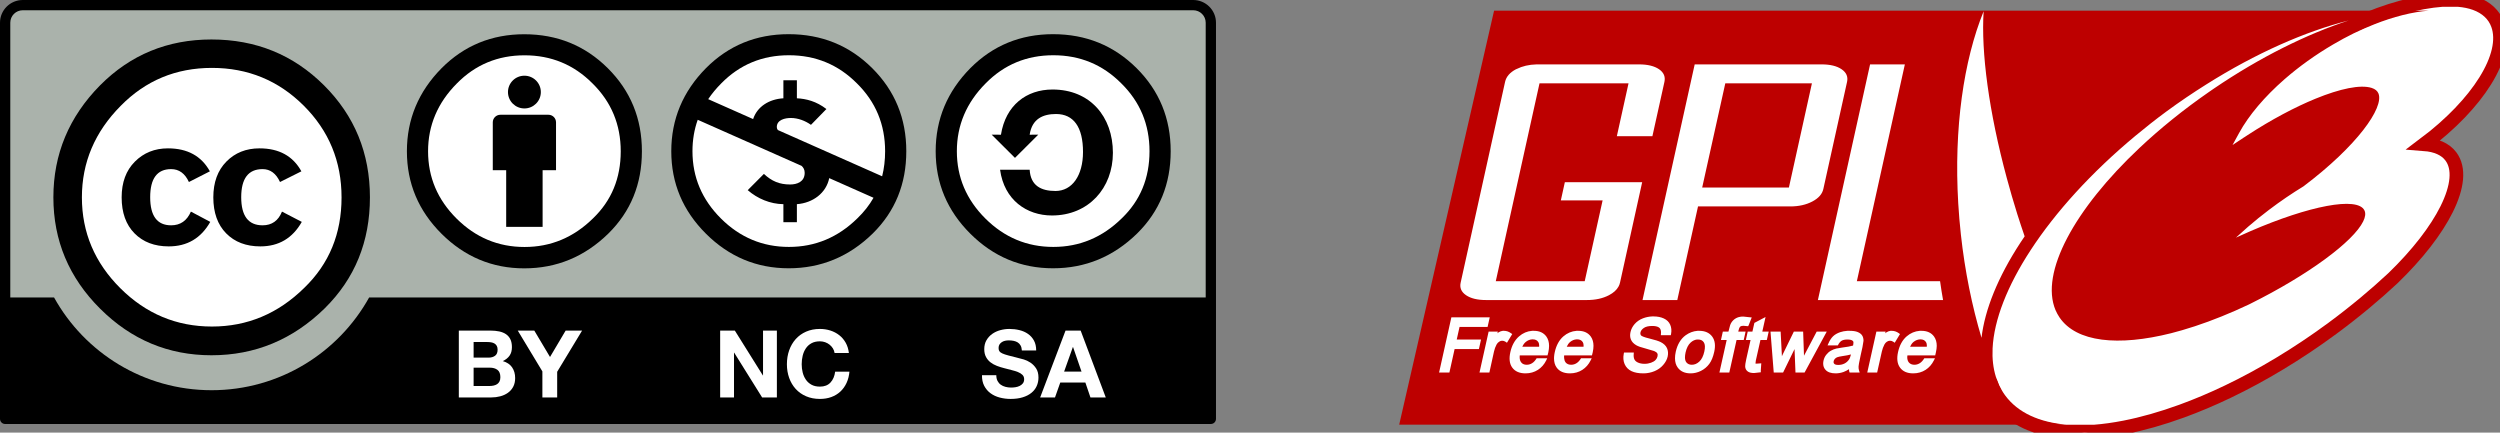 <svg width="1562.519" xmlns="http://www.w3.org/2000/svg" height="270.387" id="screenshot-ece37852-2307-8031-8006-3aa62f32da01" viewBox="-0 -0 1562.519 270.387" xmlns:xlink="http://www.w3.org/1999/xlink" fill="none" version="1.1"><rect x="-0" y="-0" width="1562.519" height="270.387" fill="#808080" stroke="none"/><g id="shape-ece37852-2307-8031-8006-3aa62f32da01" rx="0" ry="0"><g id="shape-ece37852-2307-8031-8006-3aa44bc966e5" rx="0" ry="0" style="fill: rgb(0, 0, 0);"><g id="shape-ece37852-2307-8031-8006-3aa4ead4029a"><g class="fills" id="fills-ece37852-2307-8031-8006-3aa4ead4029a"><path d="M1487.917,10.387L1531.917,2.387L1553.917,6.387L1561.917,23.387L1557.917,39.387L1545.917,59.387L1526.917,80.387L1512.917,90.387L1521.917,91.387L1528.917,96.387L1535.917,113.387L1532.917,127.387L1520.917,148.387L1495.917,176.387L1446.917,213.387L1362.917,259.387L1302.917,270.387L1254.917,260.387L884.917,259.387L939.917,16.387L1239.917,6.887L1487.917,10.387Z" style="fill: rgb(255, 255, 255); fill-opacity: 1;"/></g><g id="strokes-03657ae9-1e5c-80be-8006-3aa64a57c029-ece37852-2307-8031-8006-3aa4ead4029a" class="strokes"><g class="inner-stroke-shape"><defs><clipPath id="inner-stroke-render-3-ece37852-2307-8031-8006-3aa4ead4029a-0"><use href="#stroke-shape-render-3-ece37852-2307-8031-8006-3aa4ead4029a-0"/></clipPath><path d="M1487.917,10.387L1531.917,2.387L1553.917,6.387L1561.917,23.387L1557.917,39.387L1545.917,59.387L1526.917,80.387L1512.917,90.387L1521.917,91.387L1528.917,96.387L1535.917,113.387L1532.917,127.387L1520.917,148.387L1495.917,176.387L1446.917,213.387L1362.917,259.387L1302.917,270.387L1254.917,260.387L884.917,259.387L939.917,16.387L1239.917,6.887L1487.917,10.387Z" id="stroke-shape-render-3-ece37852-2307-8031-8006-3aa4ead4029a-0" style="fill: none; stroke-width: 4; stroke: rgb(255, 255, 255); stroke-opacity: 1;"/></defs><use href="#stroke-shape-render-3-ece37852-2307-8031-8006-3aa4ead4029a-0" clip-path="url('#inner-stroke-render-3-ece37852-2307-8031-8006-3aa4ead4029a-0')"/></g></g></g><g id="shape-ece37852-2307-8031-8006-3aa44bd3e833"><g class="fills" id="fills-ece37852-2307-8031-8006-3aa44bd3e833"><path d="M933.810,6.670C933.810,6.670,874.500,265.438,874.500,265.438C874.517,265.438,874.519,265.438,874.553,265.438C874.553,265.438,1148.934,265.438,1148.934,265.438C1148.934,265.438,1291.640,265.438,1291.640,265.438C1274.639,263.954,1261.217,257.986,1253.219,247.106C1251.736,245.094,1250.510,242.926,1249.436,240.659C1248.754,238.987,1248.112,237.301,1247.464,235.596C1245.759,230.174,1245.079,224.156,1245.386,217.745C1246.238,199.874,1254.624,178.617,1269.152,156.357C1284.584,132.700,1306.951,107.906,1334.643,84.897C1340.850,79.744,1347.268,74.655,1353.987,69.710C1362.291,63.600,1370.660,57.973,1379.032,52.711C1409.880,33.290,1440.651,19.701,1467.917,12.798C1441.861,21.299,1412.589,35.730,1383.669,55.376C1382.628,56.078,1381.601,56.798,1380.578,57.507C1364.532,68.625,1349.995,80.433,1337.308,92.358C1296.485,130.742,1274.907,170.516,1284.712,193.818C1285.412,195.421,1286.245,196.952,1287.217,198.401C1297.755,213.901,1323.873,216.581,1356.971,208.259C1359.222,207.697,1361.473,207.059,1363.792,206.394C1374.364,203.342,1385.589,199.219,1397.150,194.138C1399.930,192.910,1402.739,191.648,1405.570,190.301C1405.860,190.165,1406.133,190.028,1406.423,189.875C1442.914,171.743,1470.959,150.880,1477.029,138.345C1478.359,135.619,1478.679,133.294,1477.775,131.471C1473.444,122.689,1443.136,128.622,1406.423,144.527C1403.473,145.806,1400.488,147.122,1397.470,148.523C1399.926,146.243,1402.481,143.955,1405.090,141.702C1409.251,138.118,1413.559,134.613,1418.146,131.151C1425.325,125.715,1432.583,120.801,1439.728,116.444C1473.184,91.203,1490.098,67.327,1486.568,58.466C1485.903,56.797,1484.488,55.648,1482.305,54.949C1475.331,52.731,1462.601,55.379,1447.135,61.717C1434.380,66.948,1419.730,74.708,1404.877,84.364C1404.877,84.364,1402.852,85.697,1402.852,85.697C1402.852,85.697,1402.479,85.910,1402.479,85.910C1402.479,85.910,1395.339,90.652,1395.339,90.652C1395.339,90.652,1399.442,83.139,1399.442,83.139C1405.529,71.995,1415.445,60.368,1427.791,49.567C1436.846,41.670,1447.190,34.230,1458.325,27.719C1462.537,25.253,1466.743,22.963,1470.955,20.898C1475.269,18.790,1479.585,16.917,1483.797,15.249C1496.034,10.410,1507.715,7.470,1517.901,6.670C1516.974,6.670,1489.286,6.670,1489.286,6.670C1489.286,6.670,1392.834,6.670,1392.834,6.670C1392.834,6.670,967.541,6.670,967.541,6.670C967.541,6.670,933.810,6.670,933.810,6.670ZZM1239.790,7.043C1238.119,32.548,1243.064,69.905,1254.285,111.381C1256.280,118.762,1258.452,126.272,1260.839,133.869C1262.323,138.560,1263.853,143.178,1265.422,147.724C1264.501,149.078,1263.574,150.423,1262.704,151.774C1248.705,173.229,1240.522,193.505,1238.458,211.137C1232.541,191.322,1228.086,169.619,1225.563,146.605C1224.846,140.011,1224.286,133.490,1223.911,127.048C1221.148,80.252,1227.257,37.831,1239.790,7.043ZZM960.401,40.242C960.720,40.234,961.035,40.242,961.360,40.242C961.360,40.242,1024.400,40.242,1024.400,40.242C1029.788,40.242,1033.955,41.252,1036.922,43.279C1039.872,45.319,1040.979,47.957,1040.280,51.166C1040.280,51.166,1032.766,85.110,1032.766,85.110C1032.766,85.110,1010.545,85.110,1010.545,85.110C1010.545,85.110,1017.845,52.072,1017.845,52.072C1017.845,52.072,962.212,52.072,962.212,52.072C962.212,52.072,942.123,142.875,942.123,142.875C942.123,142.875,934.876,175.754,934.876,175.754C934.876,175.754,990.455,175.754,990.455,175.754C990.455,175.754,990.508,175.540,990.508,175.540C990.508,175.540,1001.646,125.236,1001.646,125.236C1001.646,125.236,975.534,125.236,975.534,125.236C975.534,125.236,978.039,113.886,978.039,113.886C978.039,113.886,1026.371,113.886,1026.371,113.886C1026.371,113.886,1012.516,176.659,1012.516,176.659C1012.329,177.553,1012.001,178.363,1011.557,179.164C1010.415,181.244,1008.422,183.026,1005.642,184.493C1001.788,186.522,997.176,187.530,991.787,187.530C991.787,187.530,928.801,187.530,928.801,187.530C923.412,187.530,919.245,186.522,916.278,184.493C913.328,182.464,912.205,179.872,912.921,176.659C912.921,176.659,940.684,51.166,940.684,51.166C941.400,47.957,943.634,45.319,947.505,43.279C947.641,43.206,947.795,43.189,947.931,43.119C951.464,41.350,955.610,40.355,960.401,40.242ZZM1059.197,40.242C1059.197,40.242,1138.543,40.242,1138.543,40.242C1143.863,40.242,1148.045,41.252,1151.012,43.279C1153.997,45.319,1155.139,47.957,1154.423,51.166C1154.423,51.166,1139.609,118.096,1139.609,118.096C1138.910,121.284,1136.622,123.886,1132.735,125.929C1128.847,127.979,1124.270,129.020,1118.933,129.020C1118.933,129.020,1061.275,129.020,1061.275,129.020C1061.275,129.020,1050.138,179.271,1050.138,179.271C1050.138,179.271,1048.326,187.530,1048.326,187.530C1048.326,187.530,1026.584,187.530,1026.584,187.530C1026.584,187.530,1028.236,180.070,1028.236,180.070C1028.236,180.070,1059.197,40.242,1059.197,40.242ZZM1168.811,40.242C1168.811,40.242,1190.552,40.242,1190.552,40.242C1190.552,40.242,1165.933,151.454,1165.933,151.454C1165.933,151.454,1160.551,175.754,1160.551,175.754C1160.551,175.754,1212.560,175.754,1212.560,175.754C1213.106,179.742,1213.743,183.659,1214.425,187.530C1214.425,187.530,1136.198,187.530,1136.198,187.530C1136.198,187.530,1142.380,159.607,1142.380,159.607C1142.380,159.607,1168.811,40.242,1168.811,40.242ZZM1078.327,52.072C1078.327,52.072,1063.886,117.190,1063.886,117.190C1063.886,117.190,1118.080,117.190,1118.080,117.190C1118.080,117.190,1132.468,52.072,1132.468,52.072C1132.468,52.072,1078.327,52.072,1078.327,52.072ZZM1032.766,197.762C1032.979,197.755,1033.191,197.762,1033.405,197.762C1035.929,197.762,1038.133,198.205,1039.906,199.040C1041.799,199.927,1043.153,201.244,1043.903,202.984C1044.636,204.672,1044.828,206.588,1044.436,208.686C1044.436,208.686,1044.276,209.485,1044.276,209.485C1044.276,209.485,1038.041,209.485,1038.041,209.485C1038.041,209.485,1038.095,208.739,1038.095,208.739C1038.256,207.273,1038.074,206.121,1037.509,205.328C1037.435,205.229,1037.328,205.098,1037.242,205.009C1037.101,204.865,1036.890,204.701,1036.709,204.582C1035.837,204.033,1034.472,203.730,1032.713,203.730C1030.376,203.730,1028.631,204.137,1027.437,204.955C1026.278,205.757,1025.544,206.652,1025.306,207.726C1025.067,208.818,1025.459,209.391,1025.732,209.698C1025.740,209.706,1025.775,209.742,1025.785,209.751C1026.131,210.046,1027.331,210.736,1031.061,211.616C1034.437,212.435,1036.673,213.170,1037.935,213.801C1039.845,214.773,1041.179,216.033,1041.878,217.585C1042.577,219.119,1042.731,220.916,1042.305,222.860C1041.878,224.753,1040.913,226.499,1039.480,228.136C1038.065,229.773,1036.264,231.069,1034.098,231.973C1031.950,232.859,1029.592,233.358,1027.171,233.358C1024.101,233.358,1021.637,232.893,1019.710,231.973C1017.698,231.018,1016.247,229.511,1015.394,227.550C1014.575,225.640,1014.401,223.472,1014.861,221.102C1014.861,221.102,1015.021,220.356,1015.021,220.356C1015.021,220.356,1021.149,220.356,1021.149,220.356C1021.149,220.356,1021.096,221.102,1021.096,221.102C1020.942,222.517,1021.094,223.660,1021.469,224.512C1021.827,225.331,1022.509,226.009,1023.600,226.537C1024.760,227.100,1026.209,227.390,1027.863,227.390C1029.347,227.390,1030.703,227.140,1031.913,226.697C1033.107,226.271,1034.055,225.708,1034.738,224.992C1035.403,224.276,1035.793,223.519,1035.963,222.700C1036.134,221.967,1036.093,221.347,1035.803,220.835C1035.479,220.290,1034.838,219.806,1033.832,219.397C1033.832,219.397,1028.609,217.851,1028.609,217.851C1025.694,217.118,1023.730,216.419,1022.588,215.720C1021.036,214.799,1019.917,213.618,1019.337,212.203C1018.758,210.804,1018.696,209.255,1019.071,207.567C1019.463,205.759,1020.335,204.039,1021.682,202.504C1023.046,200.952,1024.807,199.735,1026.904,198.934C1028.759,198.238,1030.710,197.831,1032.766,197.762ZZM1088.718,197.868C1089.056,197.842,1089.373,197.868,1089.731,197.868C1089.731,197.868,1093.568,198.294,1093.568,198.294C1093.568,198.294,1094.847,198.401,1094.847,198.401C1094.847,198.401,1092.982,203.144,1092.982,203.144C1092.982,203.144,1092.609,203.890,1092.609,203.890C1092.609,203.890,1089.678,203.623,1089.678,203.623C1088.812,203.623,1088.177,203.757,1087.759,204.050C1087.732,204.070,1087.678,204.134,1087.653,204.156C1087.597,204.205,1087.503,204.291,1087.440,204.369C1087.183,204.706,1086.870,205.307,1086.640,206.394C1086.640,206.394,1086.529,206.855,1086.427,207.247C1087.774,207.247,1091.010,207.247,1091.010,207.247C1091.010,207.247,1089.838,212.522,1089.838,212.522C1089.838,212.522,1086.487,212.522,1085.361,212.522C1085.020,214.057,1080.832,232.825,1080.832,232.825C1080.832,232.825,1074.650,232.825,1074.650,232.825C1074.650,232.825,1078.668,214.790,1079.180,212.522C1078.140,212.522,1075.610,212.522,1075.610,212.522C1075.610,212.522,1076.782,207.247,1076.782,207.247C1076.782,207.247,1079.327,207.247,1080.299,207.247C1080.469,206.514,1080.725,205.595,1080.725,205.595C1081.100,203.890,1081.493,202.664,1082.004,201.811C1082.703,200.635,1083.690,199.650,1084.935,198.934C1085.960,198.338,1087.257,197.982,1088.718,197.868ZZM1103.479,198.135C1103.479,198.135,1101.864,205.405,1101.454,207.247C1102.648,207.247,1105.451,207.247,1105.451,207.247C1105.451,207.247,1104.279,212.522,1104.279,212.522C1104.279,212.522,1101.339,212.522,1100.282,212.522C1099.958,213.989,1097.404,225.365,1097.404,225.365C1097.404,225.365,1097.191,226.731,1097.191,227.123C1097.192,227.136,1097.190,227.167,1097.191,227.177C1097.192,227.181,1097.190,227.227,1097.191,227.230C1097.193,227.233,1097.242,227.228,1097.245,227.230C1097.245,227.230,1097.884,227.283,1097.884,227.283C1097.884,227.283,1100.815,227.070,1100.815,227.070C1100.815,227.070,1100.495,231.813,1100.495,231.813C1100.495,231.813,1100.548,232.665,1100.548,232.665C1100.548,232.665,1096.339,233.145,1096.339,233.145C1094.668,233.145,1093.442,232.872,1092.555,232.292C1091.617,231.678,1091.072,230.864,1090.850,229.841C1090.816,229.653,1090.743,229.381,1090.743,228.988C1090.743,228.221,1090.888,226.923,1091.383,224.672C1091.383,224.672,1093.623,214.637,1094.101,212.522C1093.299,212.522,1091.170,212.522,1091.170,212.522C1091.170,212.522,1092.342,207.247,1092.342,207.247C1092.342,207.247,1094.420,207.247,1095.273,207.247C1095.546,206.019,1096.499,201.811,1096.499,201.811C1096.499,201.811,1101.454,199.200,1101.454,199.200C1101.454,199.200,1103.479,198.135,1103.479,198.135ZZM907.112,198.348C907.112,198.348,931.092,198.348,931.092,198.348C931.092,198.348,929.760,204.316,929.760,204.316C929.760,204.316,913.763,204.316,912.228,204.316C911.955,205.527,910.862,210.429,910.470,212.203C912.686,212.203,925.657,212.203,925.657,212.203C925.657,212.203,924.324,218.171,924.324,218.171C924.324,218.171,910.672,218.171,909.137,218.171C908.813,219.654,905.887,232.825,905.887,232.825C905.887,232.825,899.439,232.825,899.439,232.825C899.439,232.825,907.112,198.348,907.112,198.348ZZM939.245,206.767C939.486,206.738,939.749,206.767,939.991,206.767C941.526,206.767,942.943,207.234,944.308,208.206C944.308,208.206,945.160,208.792,945.160,208.792C945.160,208.792,941.856,214.228,941.856,214.228C941.856,214.228,940.950,213.588,940.950,213.588C940.285,213.162,939.569,212.949,938.819,212.949C938.171,212.949,937.568,213.179,936.954,213.588C936.306,214.014,935.764,214.579,935.355,215.347C934.639,216.660,934.115,218.130,933.756,219.716C933.756,219.716,930.879,232.825,930.879,232.825C930.879,232.825,924.697,232.825,924.697,232.825C924.697,232.825,930.399,207.247,930.399,207.247C930.399,207.247,936.154,207.247,936.154,207.247C936.154,207.247,935.956,208.023,935.888,208.313C936.161,208.108,936.449,207.827,936.687,207.673C937.513,207.180,938.386,206.873,939.245,206.767ZZM957.576,206.767C957.948,206.739,958.315,206.767,958.695,206.767C962.174,206.767,964.806,207.986,966.529,210.391C967.603,211.943,968.181,213.861,968.181,216.146C968.181,217.408,968.025,218.766,967.701,220.249C967.701,220.249,967.221,222.114,967.221,222.114C967.221,222.114,951.589,222.114,949.849,222.114C949.815,222.472,949.796,222.856,949.796,223.180C949.796,224.510,950.069,225.557,950.649,226.324C950.924,226.699,951.244,227.037,951.608,227.283C952.295,227.731,953.181,227.976,954.219,227.976C955.481,227.976,956.589,227.628,957.630,226.963C958.619,226.333,959.565,225.324,960.401,223.926C960.401,223.926,967.008,223.926,967.008,223.926C967.008,223.926,966.422,225.205,966.422,225.205C965.160,227.763,963.400,229.758,961.200,231.173C959.000,232.589,956.372,233.358,953.473,233.358C949.705,233.358,946.899,232.139,945.160,229.734C943.438,227.381,943.067,224.129,943.988,220.036C944.909,215.875,946.746,212.550,949.423,210.231C951.823,208.150,954.546,206.996,957.576,206.767ZZM985.339,206.767C985.712,206.739,986.078,206.767,986.458,206.767C989.937,206.767,992.570,207.986,994.292,210.391C995.366,211.943,995.944,213.861,995.944,216.146C995.944,217.391,995.788,218.729,995.464,220.196C995.464,220.196,994.985,222.114,994.985,222.114C994.985,222.114,979.352,222.114,977.613,222.114C977.596,222.353,977.576,222.568,977.559,222.807C977.547,222.896,977.565,223.032,977.559,223.127C977.559,223.142,977.559,223.165,977.559,223.180C977.559,223.436,977.596,223.687,977.613,223.926C977.698,224.898,977.952,225.710,978.412,226.324C978.500,226.443,978.582,226.591,978.678,226.697C979.459,227.533,980.565,227.976,981.982,227.976C983.244,227.976,984.370,227.628,985.393,226.963C986.382,226.333,987.328,225.324,988.164,223.926C988.164,223.926,994.825,223.926,994.825,223.926C994.825,223.926,994.185,225.205,994.185,225.205C992.923,227.763,991.163,229.758,988.963,231.173C986.763,232.589,984.135,233.358,981.236,233.358C977.468,233.358,974.663,232.139,972.923,229.734C971.798,228.200,971.271,226.245,971.271,223.926C971.271,223.568,971.291,223.182,971.325,222.807C971.393,221.920,971.529,221.025,971.751,220.036C972.672,215.892,974.456,212.550,977.133,210.231C979.533,208.150,982.309,206.996,985.339,206.767ZZM1060.955,206.767C1061.336,206.738,1061.686,206.767,1062.074,206.767C1065.621,206.767,1068.347,207.967,1070.121,210.338C1071.877,212.708,1072.304,215.905,1071.400,219.929C1070.701,223.067,1069.690,225.601,1068.309,227.443C1066.928,229.285,1065.167,230.790,1063.087,231.813C1061.024,232.836,1058.839,233.358,1056.639,233.358C1053.024,233.358,1050.332,232.122,1048.592,229.734C1047.467,228.217,1046.887,226.262,1046.887,223.926C1046.887,222.664,1047.026,221.323,1047.367,219.823C1048.390,215.253,1050.479,211.772,1053.548,209.538C1055.801,207.912,1058.289,206.972,1060.955,206.767ZZM1154.583,206.767C1155.032,206.740,1155.449,206.767,1155.915,206.767C1158.063,206.767,1159.752,206.985,1161.031,207.513C1162.395,208.059,1163.362,208.831,1163.908,209.751C1164.437,210.621,1164.707,211.689,1164.707,213.002C1164.707,213.002,1164.068,216.892,1164.068,216.892C1164.068,216.892,1162.896,222.168,1162.896,222.168C1161.890,226.669,1161.668,228.357,1161.617,228.988C1161.565,229.841,1161.644,230.672,1161.883,231.440C1161.883,231.440,1162.309,232.825,1162.309,232.825C1162.309,232.825,1156.021,232.825,1156.021,232.825C1156.021,232.825,1155.755,232.026,1155.755,232.026C1155.653,231.651,1155.682,231.173,1155.648,230.747C1154.455,231.480,1153.259,232.130,1152.185,232.505C1150.599,233.051,1148.953,233.358,1147.282,233.358C1144.383,233.358,1142.237,232.603,1140.941,231.120C1139.952,230.029,1139.502,228.694,1139.502,227.177C1139.502,226.597,1139.579,225.996,1139.715,225.365C1140.005,224.069,1140.532,222.869,1141.367,221.794C1142.186,220.737,1143.153,219.868,1144.245,219.237C1145.302,218.606,1146.481,218.158,1147.708,217.851C1147.708,217.851,1151.492,217.212,1151.492,217.212C1154.408,216.871,1156.584,216.447,1158.153,215.986C1158.187,215.816,1158.260,215.613,1158.260,215.613C1158.507,214.516,1158.476,213.691,1158.206,213.268C1158.186,213.241,1158.122,213.185,1158.100,213.162C1158.042,213.100,1157.954,213.004,1157.887,212.949C1157.245,212.441,1156.151,212.203,1154.689,212.203C1153.035,212.203,1151.812,212.473,1150.959,213.002C1150.123,213.531,1149.350,214.498,1148.668,215.880C1148.668,215.879,1142.220,215.880,1142.220,215.880C1142.220,215.879,1142.806,214.601,1142.806,214.601C1143.573,212.827,1144.488,211.356,1145.630,210.231C1146.773,209.105,1148.316,208.234,1150.106,207.620C1151.479,207.167,1152.977,206.866,1154.583,206.767ZZM1181.600,206.767C1181.840,206.738,1182.103,206.767,1182.346,206.767C1183.898,206.767,1185.351,207.234,1186.715,208.206C1186.715,208.206,1187.515,208.792,1187.515,208.792C1187.515,208.792,1184.211,214.228,1184.211,214.228C1184.211,214.228,1183.305,213.588,1183.305,213.588C1182.640,213.162,1181.960,212.949,1181.227,212.949C1180.579,212.949,1179.939,213.179,1179.308,213.588C1178.660,214.014,1178.189,214.579,1177.763,215.347C1177.064,216.660,1176.522,218.130,1176.164,219.716C1176.164,219.716,1173.234,232.825,1173.234,232.825C1173.234,232.825,1167.052,232.825,1167.052,232.825C1167.052,232.825,1172.754,207.247,1172.754,207.247C1172.754,207.247,1178.509,207.247,1178.509,207.247C1178.509,207.247,1178.364,208.023,1178.296,208.313C1178.569,208.108,1178.839,207.827,1179.095,207.673C1179.908,207.180,1180.741,206.873,1181.600,206.767ZZM1199.878,206.767C1200.249,206.739,1200.616,206.767,1200.997,206.767C1204.475,206.767,1207.125,207.986,1208.830,210.391C1209.921,211.943,1210.482,213.861,1210.482,216.146C1210.482,217.408,1210.273,218.766,1209.949,220.249C1209.949,220.249,1209.523,222.114,1209.523,222.114C1209.523,222.114,1193.873,222.114,1192.151,222.114C1192.117,222.472,1192.044,222.856,1192.044,223.180C1192.044,224.510,1192.334,225.557,1192.897,226.324C1192.985,226.443,1193.120,226.591,1193.217,226.697C1193.273,226.757,1193.371,226.855,1193.430,226.910C1194.192,227.603,1195.230,227.976,1196.520,227.976C1197.782,227.976,1198.891,227.628,1199.931,226.963C1200.920,226.333,1201.849,225.324,1202.702,223.926C1202.702,223.926,1209.363,223.926,1209.363,223.926C1209.363,223.926,1208.723,225.205,1208.723,225.205C1207.462,227.763,1205.684,229.758,1203.501,231.173C1201.284,232.589,1198.690,233.358,1195.774,233.358C1192.006,233.358,1189.254,232.139,1187.515,229.734C1185.792,227.381,1185.385,224.129,1186.289,220.036C1187.210,215.875,1188.994,212.550,1191.671,210.231C1194.086,208.150,1196.850,206.996,1199.878,206.767ZZM1106.570,207.247C1106.570,207.247,1112.911,207.247,1112.911,207.247C1112.911,207.247,1113.694,222.425,1113.711,222.647C1113.966,222.104,1114.165,221.646,1114.190,221.581C1114.190,221.581,1121.171,207.247,1121.171,207.247C1121.171,207.247,1126.979,207.247,1126.979,207.247C1126.979,207.247,1127.512,222.242,1127.512,222.327C1127.683,222.020,1135.452,207.247,1135.452,207.247C1135.452,207.247,1141.740,207.247,1141.740,207.247C1141.740,207.247,1127.885,232.825,1127.885,232.825C1127.885,232.825,1122.183,232.825,1122.183,232.825C1122.183,232.825,1121.631,218.955,1121.597,218.171C1119.244,222.997,1114.457,232.825,1114.457,232.825C1114.457,232.825,1108.595,232.825,1108.595,232.825C1108.595,232.825,1106.570,207.247,1106.570,207.247ZZM957.683,212.096C956.214,212.158,954.880,212.688,953.633,213.695C952.644,214.479,951.977,215.556,951.448,216.732C951.448,216.732,961.946,216.732,961.946,216.732C961.963,216.545,961.999,216.316,961.999,216.146C961.999,215.174,961.827,214.419,961.520,213.908C960.769,212.680,959.657,212.096,958.003,212.096C957.903,212.096,957.781,212.092,957.683,212.096ZZM985.446,212.096C983.977,212.158,982.643,212.688,981.396,213.695C980.407,214.479,979.757,215.556,979.211,216.732C979.211,216.732,989.709,216.732,989.709,216.732C989.726,216.545,989.762,216.316,989.762,216.146C989.762,215.174,989.607,214.419,989.283,213.908C989.134,213.658,988.932,213.410,988.750,213.215C988.038,212.479,987.058,212.096,985.766,212.096C985.667,212.096,985.544,212.092,985.446,212.096ZZM1200.197,212.096C1198.687,212.143,1197.276,212.654,1195.988,213.695C1195.016,214.479,1194.348,215.556,1193.803,216.732C1193.803,216.732,1204.247,216.732,1204.247,216.732C1204.264,216.545,1204.301,216.316,1204.301,216.146C1204.301,215.174,1204.145,214.419,1203.821,213.908C1203.088,212.697,1201.958,212.113,1200.304,212.096C1200.255,212.097,1200.246,212.095,1200.197,212.096ZZM1060.582,212.203C1059.173,212.370,1057.862,213.013,1056.639,214.121C1055.173,215.451,1054.109,217.540,1053.495,220.302C1053.239,221.462,1053.122,222.453,1053.122,223.340C1053.122,224.551,1053.354,225.501,1053.815,226.217C1053.937,226.401,1054.100,226.596,1054.241,226.750C1054.999,227.555,1056.058,227.976,1057.385,227.976C1059.107,227.976,1060.625,227.334,1062.074,226.004C1063.541,224.657,1064.587,222.547,1065.218,219.716C1065.798,217.124,1065.717,215.189,1064.899,213.961C1064.114,212.767,1062.967,212.203,1061.382,212.203C1061.113,212.203,1060.843,212.172,1060.582,212.203ZZM1156.874,221.528C1155.425,221.920,1153.800,222.251,1151.652,222.541C1150.049,222.779,1148.906,223.031,1148.241,223.287C1147.662,223.525,1147.195,223.856,1146.803,224.299C1146.427,224.725,1146.176,225.173,1146.057,225.685C1146.022,225.889,1146.003,226.100,1146.003,226.271C1146.003,226.285,1146.003,226.310,1146.003,226.324C1146.005,226.365,1145.999,226.445,1146.003,226.484C1146.014,226.561,1146.035,226.678,1146.057,226.750C1146.065,226.774,1146.101,226.834,1146.110,226.857C1146.129,226.903,1146.140,226.973,1146.163,227.017C1146.187,227.060,1146.241,227.135,1146.270,227.177C1146.314,227.238,1146.375,227.332,1146.430,227.390C1146.856,227.867,1147.706,228.083,1148.934,228.083C1150.281,228.083,1151.577,227.827,1152.771,227.230C1153.948,226.650,1154.896,225.785,1155.595,224.779C1156.107,224.062,1156.516,222.960,1156.874,221.528ZZ" style="fill: rgb(189, 0, 0);"/></g></g><g id="shape-ece37852-2307-8031-8006-3aa44bd5666e"><g class="fills" id="fills-ece37852-2307-8031-8006-3aa44bd5666e"><path d="M1243.848,238.623C1244.540,240.403,1245.232,242.179,1245.953,243.917C1247.064,246.278,1248.347,248.538,1249.890,250.648C1258.226,261.979,1272.186,268.183,1289.910,269.727C1289.910,269.727,1308.975,269.727,1308.975,269.727C1315.003,269.257,1321.319,268.380,1327.867,267.100C1339.159,264.892,1351.128,261.500,1363.559,256.967C1372.977,253.533,1382.653,249.471,1392.474,244.749C1413.861,234.497,1435.955,221.274,1457.630,205.317C1464.769,200.066,1471.619,194.678,1478.195,189.200C1484.223,184.184,1490.006,179.090,1495.529,173.940C1510.946,159.084,1522.584,143.994,1529.174,130.746C1536.039,116.949,1537.409,105.152,1531.785,97.721C1528.338,93.159,1522.569,90.715,1515.142,90.139C1548.600,65.035,1568.098,34.581,1561.103,15.380C1558.882,9.253,1553.994,4.681,1546.985,2.153C1543.870,1.033,1540.365,0.323,1536.544,0.000C1536.544,0.000,1526.247,0.000,1526.247,0.000C1511.869,1.037,1490.960,6.185,1473.222,14.879" style="fill: none; stroke-linecap: butt; stroke-linejoin: miter; stroke-miterlimit: 4;"/></g><g id="strokes-03657ae9-1e5c-80be-8006-3aa64a5bdbde-ece37852-2307-8031-8006-3aa44bd5666e" class="strokes" style="fill: none; stroke-linecap: butt; stroke-linejoin: miter; stroke-miterlimit: 4;"><g class="stroke-shape"><path d="M1243.848,238.623C1244.540,240.403,1245.232,242.179,1245.953,243.917C1247.064,246.278,1248.347,248.538,1249.890,250.648C1258.226,261.979,1272.186,268.183,1289.910,269.727C1289.910,269.727,1308.975,269.727,1308.975,269.727C1315.003,269.257,1321.319,268.380,1327.867,267.100C1339.159,264.892,1351.128,261.500,1363.559,256.967C1372.977,253.533,1382.653,249.471,1392.474,244.749C1413.861,234.497,1435.955,221.274,1457.630,205.317C1464.769,200.066,1471.619,194.678,1478.195,189.200C1484.223,184.184,1490.006,179.090,1495.529,173.940C1510.946,159.084,1522.584,143.994,1529.174,130.746C1536.039,116.949,1537.409,105.152,1531.785,97.721C1528.338,93.159,1522.569,90.715,1515.142,90.139C1548.600,65.035,1568.098,34.581,1561.103,15.380C1558.882,9.253,1553.994,4.681,1546.985,2.153C1543.870,1.033,1540.365,0.323,1536.544,0.000C1536.544,0.000,1526.247,0.000,1526.247,0.000C1511.869,1.037,1490.960,6.185,1473.222,14.879" style="fill: none; stroke-width: 8.526; stroke: rgb(189, 0, 0); stroke-opacity: 1;"/></g></g></g></g><g id="shape-ece37852-2307-8031-8006-3aa44c149610" width="120" height="42" version="1.0" rx="0" ry="0" style="fill: rgb(0, 0, 0);"><g id="shape-ece37852-2307-8031-8006-3aa44c150023" style="display: none;"><g class="fills" id="fills-ece37852-2307-8031-8006-3aa44c150023"><rect width="760" height="265" x="0" transform="matrix(1, 0, 0, 1, 0, 0)" style="fill: none;" ry="0" fill="none" rx="0" y="0"/></g></g><g id="shape-ece37852-2307-8031-8006-3aa44c155b87" rx="0" ry="0" style="fill: rgb(0, 0, 0);"><g id="shape-ece37852-2307-8031-8006-3aa44c167d5d"><g class="fills" id="fills-ece37852-2307-8031-8006-3aa44c167d5d"><path d="M21.586,2.856L739.495,4.127C749.526,4.127,758.488,2.645,758.488,24.068L757.609,259.597L3.466,259.597L3.466,23.193C3.466,12.628,4.493,2.856,21.586,2.856ZZ" style="fill: rgb(170, 178, 171);"/></g></g><g id="shape-ece37852-2307-8031-8006-3aa44c16cd43"><g class="fills" id="fills-ece37852-2307-8031-8006-3aa44c16cd43"><path d="M745.771,-0.000L14.235,-0.000C6.386,-0.000,-0.000,6.361,-0.000,14.177L-0.000,261.801C-0.000,263.567,1.438,265.000,3.214,265.000L756.785,265.000C758.562,265.000,760.000,263.567,760.000,261.801L760.000,14.177C760.000,6.361,753.614,-0.000,745.771,-0.000ZZM14.235,6.404L745.771,6.404C750.073,6.404,753.571,9.891,753.571,14.177C753.571,14.177,753.571,113.844,753.571,185.926L230.712,185.926C211.548,220.446,174.620,243.883,132.247,243.883C89.861,243.883,52.945,220.467,33.793,185.926L6.429,185.926C6.429,113.844,6.429,14.177,6.429,14.177C6.429,9.891,9.932,6.404,14.235,6.404ZZ"/></g></g><g id="shape-ece37852-2307-8031-8006-3aa44c16cd44" rx="0" ry="0" style="fill: rgb(0, 0, 0);"><g id="shape-ece37852-2307-8031-8006-3aa44c1708ef"><g class="fills" id="fills-ece37852-2307-8031-8006-3aa44c1708ef"><path d="M218.641,123.359C218.671,170.868,180.029,209.400,132.338,209.431C84.648,209.462,45.963,170.969,45.932,123.463C45.932,123.426,45.932,123.396,45.932,123.359C45.901,75.850,84.544,37.318,132.234,37.287C179.930,37.260,218.616,75.749,218.641,123.255C218.641,123.289,218.641,123.325,218.641,123.359ZZ" style="fill: rgb(255, 255, 255);"/></g></g><g id="shape-ece37852-2307-8031-8006-3aa44c183724"><g class="fills" id="fills-ece37852-2307-8031-8006-3aa44c183724"><path d="M202.488,53.295C221.634,72.370,231.210,95.728,231.210,123.359C231.210,150.994,221.800,174.103,202.979,192.689C183.003,212.260,159.401,222.044,132.160,222.044C105.251,222.044,82.054,212.342,62.583,192.931C43.099,173.528,33.362,150.338,33.362,123.359C33.362,96.386,43.099,73.031,62.583,53.295C81.563,34.213,104.759,24.674,132.160,24.674C159.899,24.674,183.335,34.213,202.488,53.295ZZM75.472,66.128C59.282,82.417,51.187,101.498,51.187,123.383C51.187,145.269,59.202,164.188,75.220,180.144C91.249,196.105,110.322,204.086,132.455,204.086C154.588,204.086,173.827,196.025,190.182,179.902C205.708,164.925,213.471,146.092,213.471,123.383C213.471,100.849,205.579,81.719,189.801,66.005C174.030,50.295,154.914,42.436,132.455,42.436C109.996,42.436,90.991,50.334,75.472,66.128ZZM118.073,113.759C115.602,108.386,111.902,105.698,106.960,105.698C98.232,105.698,93.868,111.555,93.868,123.261C93.868,134.971,98.232,140.821,106.960,140.821C112.725,140.821,116.843,137.971,119.314,132.258L131.416,138.678C125.645,148.887,116.991,153.996,105.454,153.996C96.554,153.996,89.424,151.278,84.070,145.844C78.711,140.408,76.031,132.910,76.031,123.359C76.031,113.973,78.797,106.522,84.317,101.002C89.836,95.483,96.720,92.724,104.962,92.724C117.163,92.724,125.891,97.512,131.177,107.079L118.073,113.759ZZM175.013,113.759C172.536,108.386,168.903,105.698,164.121,105.698C155.216,105.698,150.759,111.555,150.759,123.261C150.759,134.971,155.216,140.821,164.121,140.821C169.899,140.821,173.943,137.971,176.248,132.258L188.621,138.678C182.862,148.887,174.220,153.996,162.702,153.996C153.814,153.996,146.703,151.278,141.349,145.844C136.008,140.408,133.328,132.910,133.328,123.359C133.328,113.973,136.045,106.522,141.478,101.002C146.905,95.483,153.814,92.724,162.210,92.724C174.386,92.724,183.108,97.512,188.369,107.079L175.013,113.759ZZ"/></g></g></g><g id="shape-ece37852-2307-8031-8006-3aa44c186ba1"><g class="fills" id="fills-ece37852-2307-8031-8006-3aa44c186ba1"><ellipse cx="327.833" cy="96.055" rx="68.012" ry="67.749" transform="matrix(1, 0, 0, 1, 0, 0)" style="fill: rgb(255, 255, 255);"/></g></g><g id="shape-ece37852-2307-8031-8006-3aa44c189648"><g class="fills" id="fills-ece37852-2307-8031-8006-3aa44c189648"><path d="M347.519,76.450C347.519,73.839,345.392,71.724,342.774,71.724L312.736,71.724C310.118,71.724,307.991,73.839,307.991,76.450L307.991,106.375L316.369,106.375L316.369,141.810L339.135,141.810L339.135,106.375L347.519,106.375L347.519,76.450ZL347.519,76.450ZZ"/></g></g><g id="shape-ece37852-2307-8031-8006-3aa44c18c4a5"><g class="fills" id="fills-ece37852-2307-8031-8006-3aa44c18c4a5"><ellipse cx="327.758" cy="57.548" rx="10.272" ry="10.232" transform="matrix(1, 0, 0, 1, 0, 0)"/></g></g><g id="shape-ece37852-2307-8031-8006-3aa44c191707"><g class="fills" id="fills-ece37852-2307-8031-8006-3aa44c191707"><path d="M327.660,21.405C307.321,21.405,290.099,28.476,276.005,42.620C261.543,57.250,254.315,74.568,254.315,94.561C254.315,114.555,261.543,131.750,276.005,146.141C290.468,160.523,307.690,167.721,327.660,167.721C347.882,167.721,365.411,160.468,380.243,145.955C394.214,132.179,401.196,115.047,401.196,94.561C401.196,74.075,394.091,56.763,379.874,42.620C365.657,28.476,348.257,21.405,327.660,21.405ZZM327.850,34.568C344.520,34.568,358.669,40.425,370.310,52.131C382.080,63.712,387.963,77.859,387.963,94.561C387.963,111.386,382.203,125.349,370.679,136.446C358.546,148.394,344.268,154.367,327.850,154.367C311.421,154.367,297.266,148.456,285.379,136.627C273.491,124.801,267.548,110.780,267.548,94.561C267.548,78.342,273.553,64.202,285.563,52.131C297.088,40.425,311.181,34.568,327.850,34.568ZZ" clip-rule="evenodd" style="fill-rule: evenodd;"/></g></g><g id="shape-ece37852-2307-8031-8006-3aa44c199081"><g class="fills" id="fills-ece37852-2307-8031-8006-3aa44c199081"><path d="M306.541,206.621C308.538,206.621,310.364,206.798,312.011,207.147C313.658,207.496,315.072,208.072,316.252,208.874C317.426,209.670,318.336,210.735,318.987,212.058C319.633,213.386,319.958,215.021,319.958,216.974C319.958,219.080,319.479,220.831,318.514,222.233C317.555,223.642,316.129,224.787,314.248,225.687C316.842,226.427,318.778,227.725,320.057,229.581C321.335,231.436,321.975,233.670,321.975,236.285C321.975,238.391,321.563,240.216,320.739,241.759C319.915,243.295,318.803,244.557,317.408,245.530C316.019,246.510,314.427,247.232,312.644,247.697C310.856,248.169,309.024,248.402,307.137,248.402L286.768,248.402L286.768,206.621L306.541,206.621ZL306.541,206.621ZZM305.361,223.519C307.008,223.519,308.360,223.127,309.417,222.350C310.481,221.572,311.009,220.311,311.009,218.560C311.009,217.586,310.831,216.784,310.481,216.166C310.124,215.541,309.657,215.058,309.067,214.703C308.477,214.354,307.801,214.109,307.039,213.974C306.270,213.839,305.477,213.772,304.654,213.772L296.012,213.772L296.012,223.519L305.361,223.519ZZM305.902,241.250C306.805,241.250,307.666,241.165,308.489,240.987C309.313,240.809,310.038,240.516,310.671,240.112C311.298,239.701,311.796,239.144,312.171,238.440C312.540,237.742,312.730,236.842,312.730,235.752C312.730,233.609,312.122,232.079,310.905,231.160C309.688,230.248,308.077,229.789,306.080,229.789L296.012,229.789L296.012,241.250L305.902,241.250ZZ" style="fill: rgb(255, 255, 255);"/></g></g><g id="shape-ece37852-2307-8031-8006-3aa44c19de17"><g class="fills" id="fills-ece37852-2307-8031-8006-3aa44c19de17"><path d="M323.603,206.621L333.942,206.621L343.764,223.121L353.530,206.621L363.813,206.621L348.238,232.366L348.238,248.402L338.994,248.402L338.994,232.134L323.603,206.621ZZ" style="fill: rgb(255, 255, 255);"/></g></g><g id="shape-ece37852-2307-8031-8006-3aa44c1a8d7b"><g class="fills" id="fills-ece37852-2307-8031-8006-3aa44c1a8d7b"><path d="M623.457,238.073C623.967,239.046,624.637,239.836,625.479,240.442C626.321,241.048,627.305,241.495,628.442,241.789C629.573,242.083,630.740,242.230,631.957,242.230C632.775,242.230,633.654,242.163,634.594,242.022C635.529,241.887,636.407,241.624,637.231,241.232C638.049,240.846,638.731,240.307,639.284,239.622C639.825,238.942,640.101,238.073,640.101,237.020C640.101,235.887,639.739,234.975,639.014,234.270C638.294,233.566,637.342,232.985,636.174,232.513C635.000,232.048,633.666,231.638,632.185,231.283C630.697,230.934,629.192,230.542,627.667,230.113C626.100,229.721,624.576,229.244,623.088,228.680C621.607,228.117,620.273,227.382,619.099,226.482C617.931,225.589,616.979,224.468,616.259,223.121C615.534,221.774,615.172,220.146,615.172,218.235C615.172,216.086,615.633,214.225,616.548,212.645C617.470,211.066,618.675,209.749,620.156,208.690C621.644,207.637,623.328,206.859,625.209,206.351C627.083,205.843,628.964,205.592,630.839,205.592C633.033,205.592,635.135,205.837,637.151,206.327C639.161,206.810,640.956,207.606,642.517,208.696C644.084,209.792,645.326,211.188,646.248,212.884C647.164,214.586,647.625,216.643,647.625,219.062L638.675,219.062C638.595,217.813,638.337,216.778,637.889,215.964C637.440,215.143,636.844,214.500,636.100,214.029C635.362,213.564,634.514,213.227,633.562,213.037C632.609,212.841,631.564,212.743,630.433,212.743C629.695,212.743,628.952,212.823,628.214,212.976C627.471,213.135,626.801,213.405,626.198,213.796C625.590,214.188,625.098,214.672,624.705,215.260C624.317,215.847,624.121,216.588,624.121,217.482C624.121,218.303,624.274,218.970,624.588,219.472C624.901,219.980,625.516,220.452,626.438,220.880C627.360,221.309,628.626,221.737,630.249,222.166C631.871,222.595,633.998,223.146,636.616,223.807C637.397,223.960,638.485,224.248,639.868,224.658C641.257,225.068,642.640,225.717,644.005,226.617C645.375,227.517,646.555,228.717,647.557,230.217C648.553,231.717,649.051,233.640,649.051,235.985C649.051,237.895,648.676,239.671,647.932,241.312C647.188,242.952,646.082,244.367,644.613,245.555C643.144,246.748,641.325,247.673,639.149,248.334C636.979,249.002,634.465,249.332,631.601,249.332C629.290,249.332,627.053,249.044,624.877,248.481C622.701,247.912,620.783,247.024,619.124,245.812C617.458,244.599,616.137,243.050,615.153,241.177C614.176,239.303,613.703,237.081,613.746,234.503L622.695,234.503C622.695,235.905,622.947,237.099,623.457,238.073ZZ" style="fill: rgb(255, 255, 255);"/></g></g><g id="shape-ece37852-2307-8031-8006-3aa44c1ac339"><g class="fills" id="fills-ece37852-2307-8031-8006-3aa44c1ac339"><path d="M675.425,206.621L691.111,248.402L681.535,248.402L678.363,239.095L662.677,239.095L659.383,248.402L650.102,248.402L665.966,206.621L675.425,206.621ZZM675.954,232.238L670.668,216.919L670.545,216.919L665.087,232.238L675.954,232.238ZZ" style="fill: rgb(255, 255, 255);"/></g></g><g id="shape-ece37852-2307-8031-8006-3aa44c1b275d"><g class="fills" id="fills-ece37852-2307-8031-8006-3aa44c1b275d"><path d="M459.280,206.621L476.803,234.650L476.901,234.650L476.901,206.621L485.556,206.621L485.556,248.402L476.330,248.402L458.874,220.427L458.757,220.427L458.757,248.402L450.103,248.402L450.103,206.621L459.280,206.621ZZ" style="fill: rgb(255, 255, 255);"/></g></g><g id="shape-ece37852-2307-8031-8006-3aa44c1bb15a"><g class="fills" id="fills-ece37852-2307-8031-8006-3aa44c1bb15a"><path d="M520.572,217.752C520.025,216.870,519.336,216.099,518.513,215.437C517.689,214.776,516.761,214.256,515.722,213.888C514.684,213.515,513.596,213.331,512.465,213.331C510.387,213.331,508.623,213.729,507.173,214.531C505.722,215.327,504.548,216.399,503.651,217.746C502.747,219.093,502.089,220.623,501.678,222.338C501.266,224.052,501.063,225.827,501.063,227.658C501.063,229.415,501.266,231.123,501.678,232.777C502.089,234.436,502.747,235.930,503.651,237.252C504.548,238.581,505.722,239.640,507.173,240.442C508.623,241.244,510.387,241.642,512.465,241.642C515.280,241.642,517.486,240.785,519.072,239.065C520.658,237.350,521.629,235.085,521.979,232.275L530.910,232.275C530.676,234.889,530.068,237.252,529.091,239.359C528.113,241.471,526.817,243.265,525.212,244.753C523.608,246.240,521.727,247.373,519.570,248.157C517.419,248.940,515.046,249.332,512.465,249.332C509.250,249.332,506.361,248.775,503.792,247.661C501.229,246.553,499.059,245.016,497.295,243.069C495.531,241.116,494.173,238.820,493.232,236.187C492.292,233.548,491.819,230.713,491.819,227.664C491.819,224.542,492.292,221.646,493.232,218.970C494.173,216.294,495.531,213.962,497.295,211.972C499.059,209.982,501.229,208.421,503.792,207.288C506.361,206.155,509.250,205.592,512.465,205.592C514.776,205.592,516.958,205.923,519.011,206.590C521.070,207.251,522.914,208.219,524.536,209.492C526.165,210.760,527.505,212.333,528.562,214.207C529.619,216.080,530.283,218.229,530.560,220.648L521.629,220.648C521.469,219.595,521.119,218.627,520.572,217.752ZZ" style="fill: rgb(255, 255, 255);"/></g></g><g id="shape-ece37852-2307-8031-8006-3aa44c1be09d" rx="0" ry="0" style="fill: rgb(0, 0, 0);"><g id="shape-ece37852-2307-8031-8006-3aa44c1c0edd"><g class="fills" id="fills-ece37852-2307-8031-8006-3aa44c1c0edd"><path d="M725.672,94.521C725.703,131.401,695.708,161.322,658.682,161.350C621.656,161.371,591.625,131.502,591.593,94.613C591.593,94.586,591.593,94.549,591.593,94.521C591.569,57.642,621.564,27.720,658.584,27.693C695.610,27.665,725.641,57.544,725.672,94.420C725.672,94.457,725.672,94.485,725.672,94.521ZZ" style="fill: rgb(255, 255, 255);"/></g></g><g id="shape-ece37852-2307-8031-8006-3aa44c1c0ede" rx="0" ry="0" style="fill: rgb(0, 0, 0);"><g id="shape-ece37852-2307-8031-8006-3aa44c1c8a17"><g class="fills" id="fills-ece37852-2307-8031-8006-3aa44c1c8a17"><path d="M658.153,21.362C637.809,21.362,620.586,28.437,606.499,42.574C592.036,57.207,584.802,74.525,584.802,94.521C584.802,114.518,592.036,131.707,606.499,146.098C620.955,160.487,638.177,167.681,658.153,167.681C678.375,167.681,695.899,160.422,710.730,145.918C724.701,132.136,731.689,115.004,731.689,94.521C731.689,74.038,724.584,56.720,710.361,42.574C696.144,28.437,678.744,21.362,658.153,21.362ZZM658.338,34.532C675.007,34.532,689.156,40.382,700.803,52.091C712.568,63.672,718.450,77.809,718.450,94.521C718.450,111.346,712.691,125.306,701.166,136.409C689.039,148.355,674.755,154.327,658.338,154.327C641.914,154.327,627.759,148.413,615.872,136.587C603.985,124.758,598.041,110.740,598.041,94.521C598.041,78.302,604.040,64.159,616.056,52.091C627.575,40.382,641.668,34.532,658.338,34.532ZZ"/></g></g><g id="shape-ece37852-2307-8031-8006-3aa44c1ccb48"><g class="fills" id="fills-ece37852-2307-8031-8006-3aa44c1ccb48"><path d="M625.602,84.199C628.528,65.788,641.533,55.949,657.840,55.949C681.282,55.949,695.573,72.896,695.573,95.495C695.573,117.548,680.366,134.674,657.471,134.674C641.718,134.674,627.612,125.021,625.049,106.066L643.549,106.066C644.102,115.905,650.513,119.370,659.671,119.370C670.108,119.370,676.887,109.712,676.887,94.950C676.887,79.453,671.030,71.258,660.034,71.258C651.976,71.258,645.018,74.176,643.549,84.199L648.927,84.162L634.367,98.672L619.805,84.162L625.602,84.199ZZ"/></g></g></g></g><g id="shape-ece37852-2307-8031-8006-3aa44c1ccb49" rx="0" ry="0" style="fill: rgb(0, 0, 0);"><g id="shape-ece37852-2307-8031-8006-3aa44c1d357a"><g class="fills" id="fills-ece37852-2307-8031-8006-3aa44c1d357a"><path d="M561.322,94.521C561.353,132.114,530.781,162.596,493.054,162.629C455.321,162.654,424.706,132.206,424.681,94.619C424.681,94.586,424.681,94.552,424.681,94.521C424.651,56.934,455.223,26.447,492.950,26.413C530.683,26.389,561.298,56.840,561.322,94.521ZC561.322,94.451,561.322,94.491,561.322,94.521ZZ" style="fill: rgb(255, 255, 255);"/></g></g><g id="shape-ece37852-2307-8031-8006-3aa44c1deac2"><g class="fills" id="fills-ece37852-2307-8031-8006-3aa44c1deac2"><path d="M492.906,21.362C513.497,21.362,530.898,28.437,545.114,42.574C559.337,56.720,566.442,74.038,566.442,94.521C566.442,115.004,559.454,132.136,545.489,145.918C530.652,160.428,513.128,167.680,492.906,167.680C472.930,167.680,455.708,160.486,441.252,146.098C426.789,131.716,419.555,114.518,419.555,94.521C419.555,74.525,426.789,57.207,441.252,42.574C455.346,28.437,472.562,21.362,492.906,21.362ZZM436.083,74.868C433.888,81.039,432.795,87.591,432.795,94.521C432.795,110.740,438.738,124.758,450.625,136.587C462.512,148.413,476.668,154.327,493.091,154.327C509.514,154.327,523.792,148.355,535.925,136.403C539.982,132.494,543.332,128.229,545.956,123.607L518.273,111.325C516.398,120.607,508.094,126.870,498.057,127.608L498.057,138.889L489.624,138.889L489.624,127.608C481.388,127.513,473.423,124.155,467.331,118.847L477.448,108.689C482.322,113.254,487.190,115.305,493.841,115.305C498.156,115.305,502.931,113.627,502.931,108.031C502.931,106.053,502.157,104.673,500.946,103.638L493.945,100.531L485.224,96.664C480.909,94.751,477.258,93.134,473.594,91.506L436.083,74.868ZZM493.091,34.532C476.422,34.532,462.334,40.382,450.810,52.091C447.675,55.241,444.946,58.535,442.629,61.973L470.706,74.424C473.244,66.666,480.644,61.958,489.624,61.435L489.624,50.154L498.057,50.154L498.057,61.435C503.866,61.716,510.233,63.302,516.515,68.145L506.865,78.024C503.300,75.511,498.807,73.738,494.308,73.738C490.657,73.738,485.506,74.852,485.506,79.417C485.506,80.118,485.740,80.733,486.164,81.275L495.555,85.441L501.911,88.264C505.980,90.070,509.858,91.784,513.706,93.493L551.341,110.183C552.582,105.273,553.203,100.050,553.203,94.521C553.203,77.809,547.321,63.672,535.563,52.091C523.915,40.382,509.760,34.532,493.091,34.532ZZ"/></g></g></g></g></g></g></svg>